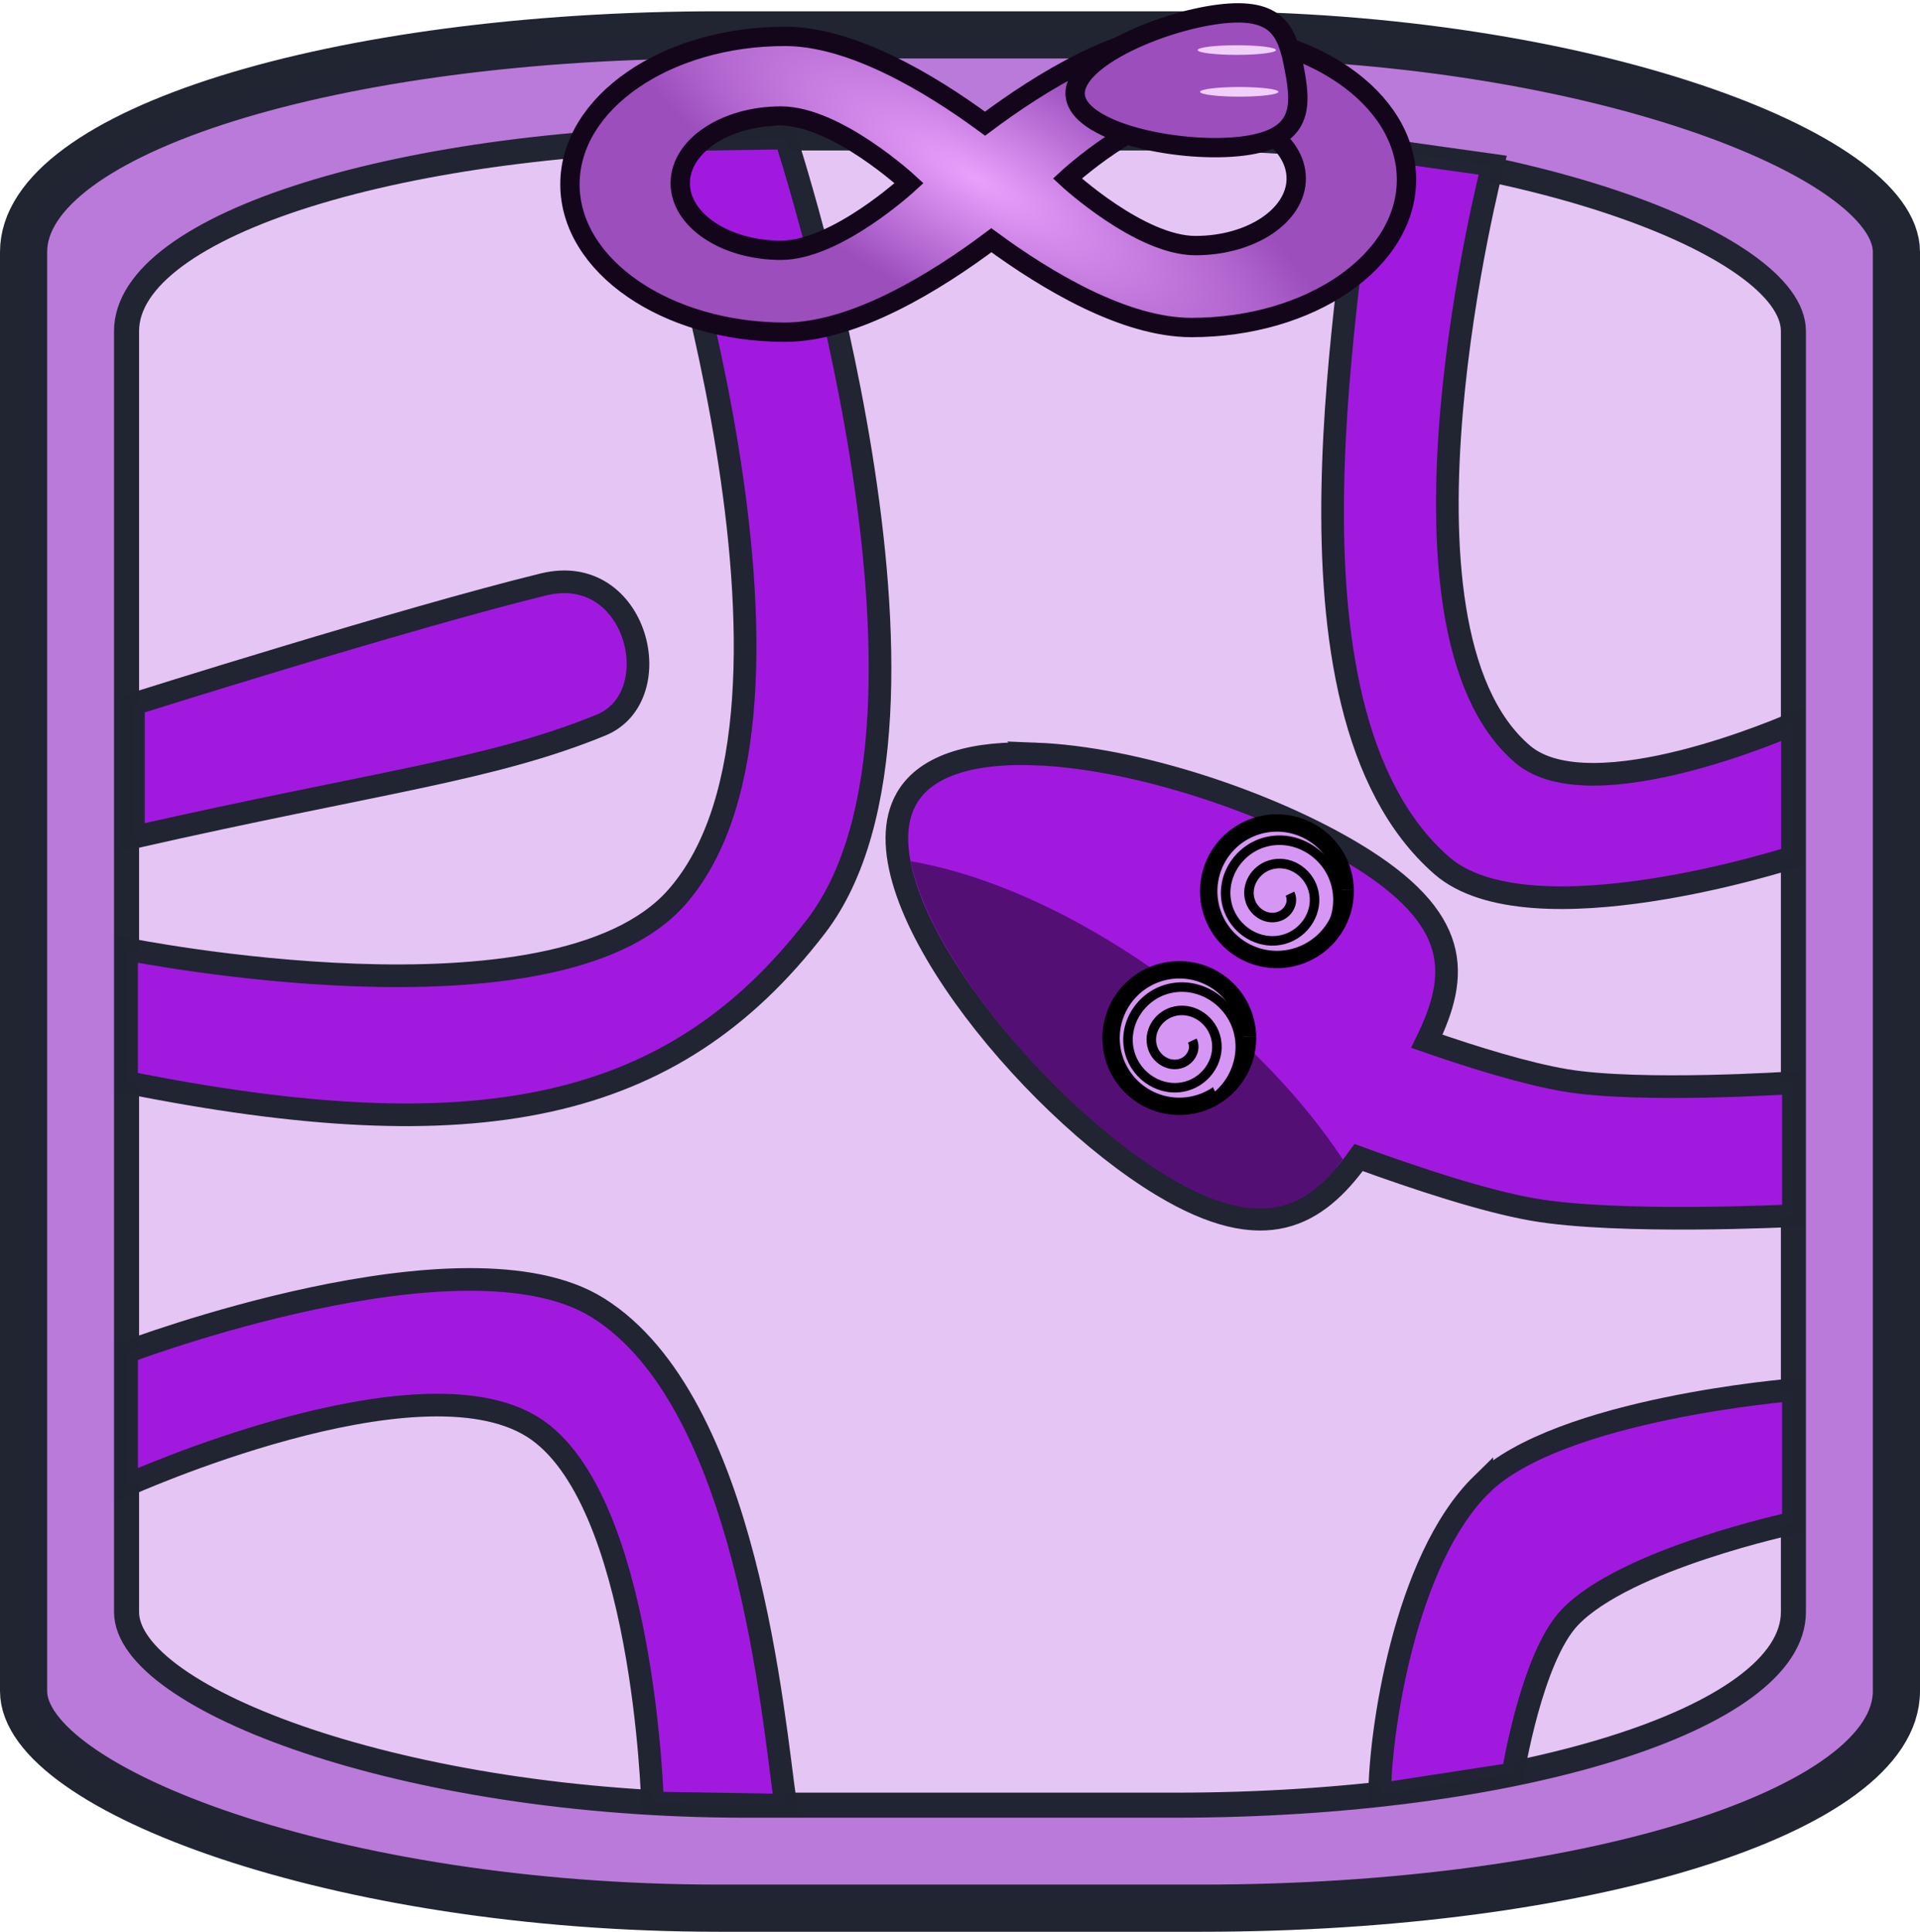 <?xml version="1.0" encoding="UTF-8" standalone="no"?>
<!-- Created with Inkscape (http://www.inkscape.org/) -->

<svg
   width="200"
   height="201.177"
   viewBox="0 0 52.917 53.228"
   version="1.1"
   id="svg1"
   inkscape:version="1.4.2 (f4327f4, 2025-05-13)"
   sodipodi:docname="EdgeWrap1.svg"
   xmlns:inkscape="http://www.inkscape.org/namespaces/inkscape"
   xmlns:sodipodi="http://sodipodi.sourceforge.net/DTD/sodipodi-0.dtd"
   xmlns:xlink="http://www.w3.org/1999/xlink"
   xmlns="http://www.w3.org/2000/svg"
   xmlns:svg="http://www.w3.org/2000/svg">
  <sodipodi:namedview
     id="namedview1"
     pagecolor="#ffffff"
     bordercolor="#000000"
     borderopacity="0.25"
     inkscape:showpageshadow="2"
     inkscape:pageopacity="0.0"
     inkscape:pagecheckerboard="0"
     inkscape:deskcolor="#d1d1d1"
     inkscape:document-units="mm"
     inkscape:zoom="2.271521"
     inkscape:cx="-67.795983"
     inkscape:cy="130.96951"
     inkscape:window-width="3840"
     inkscape:window-height="2054"
     inkscape:window-x="-11"
     inkscape:window-y="-11"
     inkscape:window-maximized="1"
     inkscape:current-layer="layer1" />
  <defs
     id="defs1">
    <linearGradient
       id="linearGradient139"
       inkscape:collect="always">
      <stop
         style="stop-color:#e9a0fc;stop-opacity:1;"
         offset="0"
         id="stop140" />
      <stop
         style="stop-color:#9b4ebc;stop-opacity:1;"
         offset="1"
         id="stop141" />
    </linearGradient>
    <inkscape:path-effect
       effect="spiro"
       id="path-effect10"
       is_visible="true"
       lpeversion="1" />
    <inkscape:path-effect
       effect="spiro"
       id="path-effect11"
       is_visible="true"
       lpeversion="1" />
    <radialGradient
       inkscape:collect="always"
       xlink:href="#linearGradient139"
       id="radialGradient141-7"
       cx="16.595"
       cy="1.947"
       fx="16.595"
       fy="1.947"
       r="7.577"
       gradientTransform="matrix(1.34,0.775,-0.239,0.413,5.328,-8.752)"
       gradientUnits="userSpaceOnUse" />
  </defs>
  <g
     inkscape:label="Ebene 1"
     inkscape:groupmode="layer"
     id="layer1"
     transform="translate(-0.2)">
    <rect
       style="fill:#ba7ad9;fill-opacity:1;stroke:#212532;stroke-width:1.3;stroke-linejoin:round;stroke-miterlimit:8.2;stroke-dasharray:none;stroke-opacity:0.996"
       id="rect1"
       width="51.617"
       height="51.617"
       x="0.85"
       y="0.961"
       ry="5.982"
       rx="19.158" />
    <rect
       style="fill:#e5c5f4;fill-opacity:1;stroke:#212532;stroke-width:0.69;stroke-linejoin:round;stroke-miterlimit:8.2;stroke-dasharray:none;stroke-opacity:0.996"
       id="rect1-8"
       width="45.94"
       height="45.94"
       x="3.688"
       y="3.8"
       ry="5.324"
       rx="17.051" />
    <path
       d="m 41.04,40.897 c -2.145,2.095 -2.813,6.92 -2.813,8.546 l 3.671,-0.563 c 0,0 0.511,-3.203 1.563,-4.311 1.537,-1.618 6.167,-2.605 6.167,-2.605 v -3.671 c 0,0 -6.448,0.514 -8.588,2.605 z"
       style="fill:#a119df;stroke:#212532;stroke-width:0.624;stroke-opacity:0.996;fill-opacity:1"
       id="path13"
       sodipodi:nodetypes="accacca" />
    <path
       d="m 37.756,4.048 c -0.102,3.157 -2.819,15.425 2.176,19.798 2.426,2.124 9.671,-0.224 9.671,-0.224 v -3.671 c 0,0 -5.533,2.447 -7.434,0.833 C 38.039,17.276 41.339,4.551 41.339,4.551 Z"
       style="fill:#a119df;stroke:#212532;stroke-width:0.624;stroke-opacity:0.996;fill-opacity:1"
       id="path12"
       sodipodi:nodetypes="caccacc" />
    <path
       d="m 3.689,37.253 v 3.671 c 0,0 8,-3.605 11.194,-1.603 3.07,1.925 3.301,10.359 3.301,10.359 L 21.855,49.74 C 21.505,47.376 20.821,38.621 16.678,36.035 12.989,33.732 3.689,37.253 3.689,37.253 Z"
       style="fill:#a119df;stroke:#212532;stroke-width:0.624;stroke-opacity:0.996;fill-opacity:1"
       id="path14"
       sodipodi:nodetypes="ccaccac" />
    <path
       d="m 18.183,3.859 c 0,0 5.269,15.645 0.667,20.865 -3.357,3.808 -15.162,1.427 -15.162,1.427 v 3.671 C 13.314,31.747 18.73,30.679 22.686,25.532 27.103,19.785 21.855,3.804 21.855,3.804 Z"
       style="fill:#a119df;fill-opacity:1;stroke:#212532;stroke-width:0.624;stroke-opacity:0.996"
       id="path5"
       sodipodi:nodetypes="caccacc" />
    <path
       d="m 3.878,19.4 v 3.671 c 6.776,-1.533 9.856,-1.853 12.886,-3.092 1.906,-0.78 1.005,-4.511 -1.586,-3.876 -3.811,0.934 -11.3,3.297 -11.3,3.297 z"
       style="fill:#a119df;stroke:#212532;stroke-width:0.624;stroke-opacity:0.996;fill-opacity:1"
       id="path6"
       sodipodi:nodetypes="ccssc" />
    <path
       d="m 28.743,20.774 c -1.664,-0.064 -3.008,0.275 -3.555,1.223 -1.458,2.526 3.307,8.418 7.045,10.669 2.822,1.7 4.252,0.839 5.412,-0.771 1.619,0.59 3.471,1.198 4.788,1.43 2.363,0.417 7.195,0.171 7.195,0.171 v -3.663 c 0,0 -4.224,0.284 -6.293,-0.067 -1.058,-0.18 -2.46,-0.607 -3.809,-1.075 0.893,-1.835 0.971,-3.378 -2.013,-5.175 -2.337,-1.406 -5.997,-2.635 -8.77,-2.742 z"
       style="fill:#a119df;stroke:#212532;stroke-width:0.624;stroke-opacity:0.996;fill-opacity:1"
       id="path18" />
    <path
       style="fill:#d696f4;fill-opacity:1;stroke:#000000;stroke-width:0.478;stroke-dasharray:none;stroke-opacity:1"
       id="path21-9"
       sodipodi:type="arc"
       sodipodi:cx="35.393387"
       sodipodi:cy="24.556595"
       sodipodi:rx="1.8803049"
       sodipodi:ry="1.8803049"
       sodipodi:start="6.2613533"
       sodipodi:end="6.2601406"
       sodipodi:open="true"
       sodipodi:arc-type="arc"
       d="m 37.273,24.516 a 1.88,1.88 0 0 1 -1.838,1.921 1.88,1.88 0 0 1 -1.921,-1.838 1.88,1.88 0 0 1 1.837,-1.922 1.88,1.88 0 0 1 1.923,1.836" />
    <path
       sodipodi:type="spiral"
       style="fill:none;fill-rule:evenodd;stroke:#000000;stroke-width:0.165;stroke-dasharray:none"
       id="path22-1"
       sodipodi:cx="19.661737"
       sodipodi:cy="17.758387"
       sodipodi:expansion="1"
       sodipodi:revolution="2.7902846"
       sodipodi:radius="1.1345215"
       sodipodi:argument="-16.59215"
       sodipodi:t0="0.21885763"
       d="m 19.906,17.712 c 0.074,0.155 -0.028,0.332 -0.178,0.39 -0.21,0.082 -0.439,-0.054 -0.509,-0.259 -0.091,-0.265 0.081,-0.547 0.34,-0.628 0.32,-0.101 0.655,0.107 0.747,0.421 0.111,0.374 -0.134,0.763 -0.501,0.866 -0.429,0.121 -0.871,-0.16 -0.985,-0.582 -0.131,-0.483 0.187,-0.979 0.663,-1.104 0.538,-0.141 1.088,0.213 1.223,0.744 0.104,0.409 -0.049,0.849 -0.373,1.115"
       transform="matrix(1.589,0,0,1.589,4.122,-3.52)" />
    <path
       d="m 37.208,31.946 a 10.954,5.306 37.497 0 0 -5.009,-5.078 10.954,5.306 37.497 0 0 -6.901,-3.137 c 0.59,2.874 4.232,6.991 7.149,8.725 2.462,1.463 3.77,0.85 4.761,-0.511 z"
       style="fill:#540f75;fill-opacity:1;stroke:#000000;stroke-width:0.25;stroke-opacity:0"
       id="path24" />
    <path
       style="fill:#d696f4;fill-opacity:1;stroke:#000000;stroke-width:0.478;stroke-dasharray:none;stroke-opacity:1"
       id="path21-9-3"
       sodipodi:type="arc"
       sodipodi:cx="32.702324"
       sodipodi:cy="28.60334"
       sodipodi:rx="1.8803049"
       sodipodi:ry="1.8803049"
       sodipodi:start="6.2613533"
       sodipodi:end="6.2601406"
       sodipodi:open="true"
       sodipodi:arc-type="arc"
       d="m 34.582,28.562 a 1.88,1.88 0 0 1 -1.838,1.921 1.88,1.88 0 0 1 -1.921,-1.838 1.88,1.88 0 0 1 1.837,-1.922 1.88,1.88 0 0 1 1.923,1.836" />
    <path
       sodipodi:type="spiral"
       style="fill:#d696f4;fill-rule:evenodd;stroke:#000000;stroke-width:0.165;stroke-dasharray:none;fill-opacity:1"
       id="path22-1-9"
       sodipodi:cx="19.661737"
       sodipodi:cy="17.758387"
       sodipodi:expansion="1"
       sodipodi:revolution="2.7902846"
       sodipodi:radius="1.1345215"
       sodipodi:argument="-16.59215"
       sodipodi:t0="0.21885763"
       d="m 19.906,17.712 c 0.074,0.155 -0.028,0.332 -0.178,0.39 -0.21,0.082 -0.439,-0.054 -0.509,-0.259 -0.091,-0.265 0.081,-0.547 0.34,-0.628 0.32,-0.101 0.655,0.107 0.747,0.421 0.111,0.374 -0.134,0.763 -0.501,0.866 -0.429,0.121 -0.871,-0.16 -0.985,-0.582 -0.131,-0.483 0.187,-0.979 0.663,-1.104 0.538,-0.141 1.088,0.213 1.223,0.744 0.104,0.409 -0.049,0.849 -0.373,1.115"
       transform="matrix(1.589,0,0,1.589,1.431,0.527)" />
    <path
       id="path17-2"
       style="fill:url(#radialGradient141-7);fill-opacity:1;stroke:#13061b;stroke-width:0.533;stroke-dasharray:none"
       d="m 33.036,0.873 c -1.905,0 -4.146,1.38 -5.687,2.534 -1.532,-1.125 -3.678,-2.405 -5.513,-2.405 -3.274,0 -5.928,1.825 -5.928,4.076 0,2.251 2.654,4.075 5.928,4.075 1.905,0 4.146,-1.38 5.687,-2.534 1.532,1.125 3.678,2.405 5.513,2.405 3.274,0 5.928,-1.825 5.928,-4.075 0,-2.251 -2.654,-4.076 -5.928,-4.076 z m 0.112,2.195 c 1.534,0 2.777,0.828 2.777,1.85 0,1.021 -1.243,1.849 -2.777,1.849 -1.534,0 -3.531,-1.849 -3.531,-1.849 0,0 1.998,-1.85 3.531,-1.85 z M 21.725,3.197 c 1.534,0 3.531,1.85 3.531,1.85 0,0 -1.998,1.849 -3.531,1.849 -1.534,0 -2.777,-0.828 -2.777,-1.849 0,-1.021 1.243,-1.85 2.777,-1.85 z" />
    <path
       id="path18-5-7"
       style="fill:#9b4ebc;fill-opacity:1;stroke:#13061b;stroke-width:0.533"
       d="m 35.875,1.908 c 0.188,1.002 0.257,1.9 -1.409,2.114 -1.666,0.214 -4.436,-0.338 -4.624,-1.34 -0.188,-1.002 2.276,-2.076 3.942,-2.29 1.666,-0.214 1.903,0.513 2.091,1.516 z"
       sodipodi:nodetypes="sssss" />
    <ellipse
       style="fill:#f0cff9;fill-opacity:1;stroke:#13061b;stroke-width:0;stroke-dasharray:none;stroke-opacity:1"
       id="path19-9"
       cx="34.287"
       cy="1.379"
       rx="1.08"
       ry="0.133" />
    <ellipse
       style="fill:#f0cff9;fill-opacity:1;stroke:#13061b;stroke-width:0;stroke-dasharray:none;stroke-opacity:1"
       id="path19-2-5"
       cx="34.355"
       cy="2.53"
       rx="1.08"
       ry="0.133" />
  </g>
</svg>
